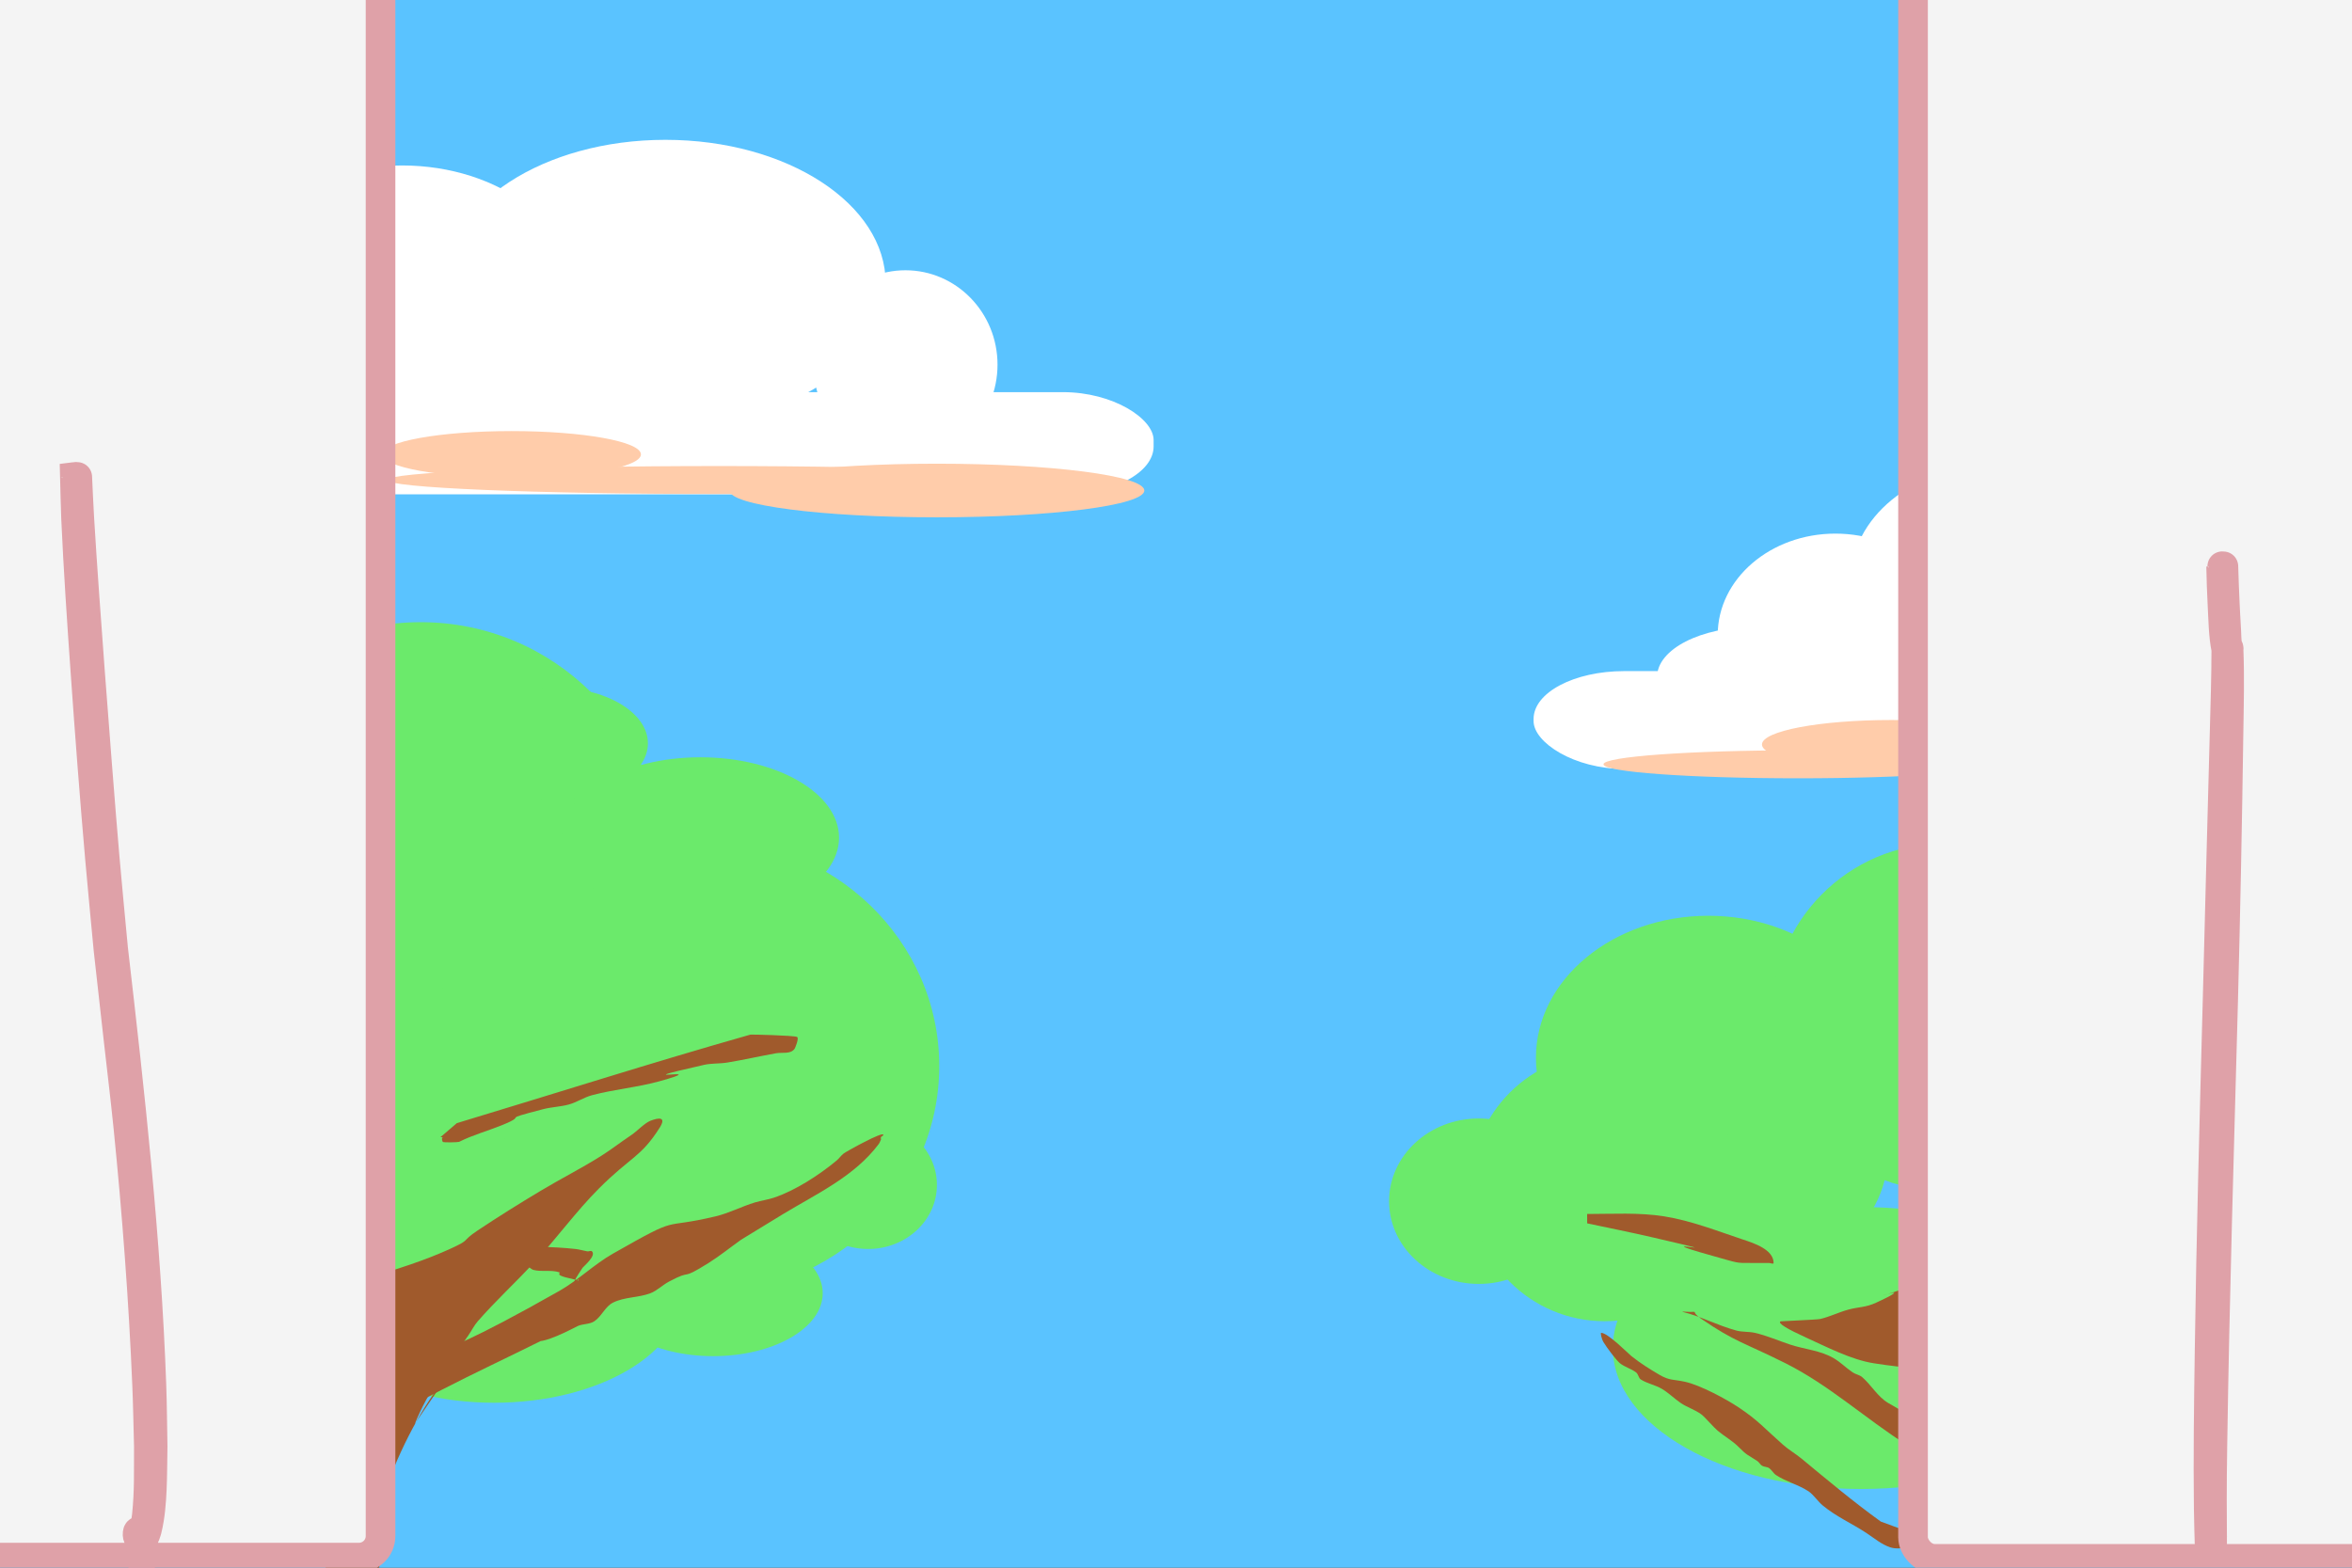 <?xml version="1.0" encoding="UTF-8" standalone="no"?>
<!-- Created with Inkscape (http://www.inkscape.org/) -->

<svg
   width="300"
   height="200"
   viewBox="0 0 79.375 52.917"
   version="1.1"
   id="svg5"
   inkscape:version="1.2.2 (732a01da63, 2022-12-09)"
   sodipodi:docname="window.svg"
   inkscape:export-filename="tiles\window.png"
   inkscape:export-xdpi="96"
   inkscape:export-ydpi="96"
   xmlns:inkscape="http://www.inkscape.org/namespaces/inkscape"
   xmlns:sodipodi="http://sodipodi.sourceforge.net/DTD/sodipodi-0.dtd"
   xmlns="http://www.w3.org/2000/svg"
   xmlns:svg="http://www.w3.org/2000/svg">
  <rect x="0" y="0" width="79.375" height="52.917" fill="#333333" stroke="none"/>
  <sodipodi:namedview
     id="namedview7"
     pagecolor="#505050"
     bordercolor="#ffffff"
     borderopacity="1"
     inkscape:showpageshadow="0"
     inkscape:pageopacity="0"
     inkscape:pagecheckerboard="1"
     inkscape:deskcolor="#505050"
     inkscape:document-units="px"
     showgrid="false"
     inkscape:zoom="2.3786088"
     inkscape:cx="43.302623"
     inkscape:cy="129.90787"
     inkscape:window-width="2256"
     inkscape:window-height="1410"
     inkscape:window-x="-11"
     inkscape:window-y="-11"
     inkscape:window-maximized="1"
     inkscape:current-layer="layer3" />
  <defs
     id="defs2">
    <linearGradient
       id="linearGradient3409"
       inkscape:swatch="solid">
      <stop
         style="stop-color:#46c3e8;stop-opacity:1;"
         offset="0"
         id="stop3407" />
    </linearGradient>
  </defs>
  <g
     inkscape:label="Layer 1"
     inkscape:groupmode="layer"
     id="layer1">
    <rect
       style="display:inline;fill:#5ac3ff;fill-opacity:1;stroke:#7f412e;stroke-width:0.198;paint-order:markers fill stroke"
       id="rect5878"
       width="87.385"
       height="60.564"
       x="-3.225"
       y="-2.281"
       ry="0.727"
       inkscape:label="bg" />
  </g>
  <g
     inkscape:groupmode="layer"
     id="layer3"
     inkscape:label="outside"
     style="fill:#ffffff">
    <rect
       style="fill:#ffffff;fill-opacity:1;stroke:none;stroke-width:1;stroke-dasharray:none;stroke-opacity:1;paint-order:markers fill stroke"
       id="rect12154"
       width="31.146"
       height="3.448"
       x="7.786"
       y="13.237"
       ry="1.617"
       rx="3.059" />
    <rect
       style="fill:#ffffff;fill-opacity:1;stroke:none;stroke-width:1;stroke-dasharray:none;stroke-opacity:1;paint-order:markers fill stroke"
       id="rect12210"
       width="25.956"
       height="3.303"
       x="51.755"
       y="22.653"
       rx="3.059"
       ry="1.617" />
    <ellipse
       style="fill:#ffffff;fill-opacity:1;stroke:none;stroke-width:1;stroke-dasharray:none;stroke-opacity:1;paint-order:markers fill stroke"
       id="path12264"
       cx="13.568"
       cy="10.068"
       rx="5.938"
       ry="4.483" />
    <ellipse
       style="fill:#ffffff;fill-opacity:1;stroke:none;stroke-width:1;stroke-dasharray:none;stroke-opacity:1;paint-order:markers fill stroke"
       id="path12270"
       cx="30.557"
       cy="12.309"
       rx="3.107"
       ry="3.186" />
    <ellipse
       style="fill:#ffffff;fill-opacity:1;stroke:none;stroke-width:1;stroke-dasharray:none;stroke-opacity:1;paint-order:markers fill stroke"
       id="path12272"
       cx="22.456"
       cy="9.557"
       rx="7.433"
       ry="4.837" />
    <ellipse
       style="fill:#ffffff;fill-opacity:1;stroke:none;stroke-width:1.174;stroke-dasharray:none;stroke-opacity:1;paint-order:markers fill stroke"
       id="path12274"
       cx="61.941"
       cy="21.433"
       rx="3.972"
       ry="3.421" />
    <ellipse
       style="fill:#ffffff;fill-opacity:1;stroke:none;stroke-width:1;stroke-dasharray:none;stroke-opacity:1;paint-order:markers fill stroke"
       id="path12278"
       cx="59.227"
       cy="22.849"
       rx="3.303"
       ry="1.691" />
    <ellipse
       style="fill:#ffffff;fill-opacity:1;stroke:none;stroke-width:1;stroke-dasharray:none;stroke-opacity:1;paint-order:markers fill stroke"
       id="path12282"
       cx="67.21"
       cy="19.624"
       rx="4.759"
       ry="3.893" />
    <ellipse
       style="fill:#6bea6b;stroke-width:1;paint-order:markers fill stroke;fill-opacity:1"
       id="path856"
       cx="14.197"
       cy="29.102"
       rx="8.141"
       ry="8.101" />
    <ellipse
       style="fill:#6bea6b;fill-opacity:1;stroke-width:1;paint-order:markers fill stroke"
       id="path2834"
       cx="23.754"
       cy="35.985"
       rx="7.944"
       ry="7.669" />
    <ellipse
       style="fill:#6bea6b;fill-opacity:1;stroke-width:1;paint-order:markers fill stroke"
       id="path2836"
       cx="13.293"
       cy="39.17"
       rx="3.775"
       ry="6.45" />
    <ellipse
       style="fill:#6bea6b;fill-opacity:1;stroke-width:1;paint-order:markers fill stroke"
       id="path2838"
       cx="16.675"
       cy="43.614"
       rx="6.371"
       ry="3.736" />
    <ellipse
       style="fill:#6bea6b;fill-opacity:1;stroke-width:1;paint-order:markers fill stroke"
       id="path2840"
       cx="62.806"
       cy="45.502"
       rx="8.377"
       ry="4.759" />
    <ellipse
       style="fill:#6bea6b;fill-opacity:1;stroke-width:1;paint-order:markers fill stroke"
       id="path2842"
       cx="57.654"
       cy="35.709"
       rx="5.82"
       ry="4.798" />
    <ellipse
       style="fill:#6bea6b;fill-opacity:1;stroke-width:1;paint-order:markers fill stroke"
       id="path2844"
       cx="49.906"
       cy="40.546"
       rx="3.028"
       ry="2.792" />
    <ellipse
       style="fill:#6bea6b;fill-opacity:1;stroke-width:1;paint-order:markers fill stroke"
       id="path2846"
       cx="58.834"
       cy="38.619"
       rx="4.326"
       ry="3.146" />
    <ellipse
       style="fill:#6bea6b;fill-opacity:1;stroke-width:1;paint-order:markers fill stroke"
       id="path2848"
       cx="58.244"
       cy="38.973"
       rx="5.466"
       ry="4.365" />
    <ellipse
       style="fill:#6bea6b;fill-opacity:1;stroke-width:1;paint-order:markers fill stroke"
       id="path2850"
       cx="65.598"
       cy="34.333"
       rx="5.82"
       ry="5.86" />
    <circle
       style="fill:#6bea6b;fill-opacity:1;stroke-width:1;paint-order:markers fill stroke"
       id="path2852"
       cx="54.154"
       cy="40.075"
       r="4.523" />
    <ellipse
       style="fill:#6bea6b;fill-opacity:1;stroke-width:1;paint-order:markers fill stroke"
       id="path2854"
       cx="24.068"
       cy="43.653"
       rx="3.697"
       ry="2.124" />
    <ellipse
       style="fill:#6bea6b;fill-opacity:1;stroke-width:1;paint-order:markers fill stroke"
       id="path2858"
       cx="29.299"
       cy="39.996"
       rx="2.32"
       ry="2.163" />
    <ellipse
       style="fill:#6bea6b;fill-opacity:1;stroke-width:1;paint-order:markers fill stroke"
       id="path2860"
       cx="23.636"
       cy="28.276"
       rx="4.68"
       ry="2.714" />
    <ellipse
       style="fill:#6bea6b;fill-opacity:1;stroke-width:1;paint-order:markers fill stroke"
       id="path2862"
       cx="18.68"
       cy="25.091"
       rx="3.186"
       ry="1.888" />
    <ellipse
       style="fill:#ffccaa;fill-opacity:1;stroke-width:1;paint-order:markers fill stroke"
       id="path3076"
       cx="24.265"
       cy="16.203"
       rx="11.208"
       ry="0.472" />
    <ellipse
       style="fill:#ffccaa;fill-opacity:1;stroke-width:1;paint-order:markers fill stroke"
       id="path3130"
       cx="60.682"
       cy="25.799"
       rx="6.568"
       ry="0.472" />
    <ellipse
       style="fill:#ffccaa;fill-opacity:1;stroke-width:1;paint-order:markers fill stroke"
       id="path3132"
       cx="63.828"
       cy="25.13"
       rx="4.365"
       ry="0.826" />
    <ellipse
       style="fill:#ffccaa;fill-opacity:1;stroke-width:1;paint-order:markers fill stroke"
       id="path3134"
       cx="17.265"
       cy="15.338"
       rx="4.365"
       ry="0.787" />
    <ellipse
       style="fill:#ffccaa;fill-opacity:1;stroke-width:1;paint-order:markers fill stroke"
       id="path3136"
       cx="31.619"
       cy="16.557"
       rx="7"
       ry="0.905" />
    <path
       style="fill:#a05a2c;fill-opacity:1;stroke-width:1;paint-order:markers fill stroke"
       d="m 15.18,46.328 c -0.983,1.179 -1.665,2.58 -2.202,4.011 -0.067,0.179 -0.134,0.361 -0.157,0.551 -0.065,0.52 0,1.049 0,1.573 0,0.317 -0.078,0.789 0,1.101 0.046,0.183 0.391,0.468 0.472,0.629 0.012,0.023 -0.052,0 -0.079,0 -0.079,0 -0.163,0.029 -0.236,0 -0.199,0.053 -0.196,-0.181 -0.315,-0.236 -1.644,-0.759 -0.504,0.061 -2.36,-1.73 -0.065,-0.063 -1.5,-1.471 -1.573,-1.652 -0.355,-0.874 -0.384,-2.636 -0.315,-3.539 0.033,-0.426 0.168,-0.837 0.236,-1.258 0.063,-0.392 0.056,-0.796 0.157,-1.18 0.033,-0.127 0.163,-0.206 0.236,-0.315 0.033,-0.049 0.026,-0.131 0.079,-0.157 0.12,-0.06 0.266,-0.036 0.393,-0.079 0.111,-0.037 0.203,-0.12 0.315,-0.157 1.778,-0.593 3.634,-0.951 5.349,-1.73 0.755,-0.343 0.339,-0.226 0.944,-0.629 0.691,-0.461 1.41,-0.909 2.124,-1.337 0.675,-0.405 1.38,-0.76 2.045,-1.18 0.35,-0.221 0.678,-0.478 1.023,-0.708 0.168,-0.112 0.435,-0.394 0.629,-0.472 0.286,-0.114 0.556,-0.143 0.315,0.236 -0.637,1.001 -0.971,0.971 -2.045,2.045 -0.781,0.781 -1.445,1.709 -2.202,2.517 -0.618,0.659 -1.294,1.287 -1.888,1.966 -0.124,0.142 -0.208,0.316 -0.315,0.472 -0.664,0.965 -1.372,1.896 -1.809,2.989"
       id="path3205" />
    <path
       style="fill:#a05a2c;fill-opacity:1;stroke-width:1;paint-order:markers fill stroke"
       d="m 20.686,43.968 c -2.137,1.248 -4.435,2.203 -6.607,3.382 -2.275,1.564 -0.217,0.266 -2.517,1.416 -0.273,0.137 -0.544,0.286 -0.787,0.472 -0.184,0.184 -0.367,0.367 -0.551,0.551 -0.052,0 -0.11,-0.023 -0.157,0 -0.085,0.042 -0.169,0.224 -0.236,0.157 -0.213,-0.213 0.456,-0.754 0.787,-1.023 6.243,-5.072 1.971,-1.78 8.259,-5.349 0.639,-0.363 1.17,-0.895 1.809,-1.258 2.368,-1.347 1.523,-0.797 3.461,-1.258 0.46,-0.109 0.884,-0.336 1.337,-0.472 0.207,-0.062 0.424,-0.089 0.629,-0.157 0.722,-0.241 1.527,-0.761 2.124,-1.258 0.085,-0.071 0.147,-0.169 0.236,-0.236 0.096,-0.072 1.337,-0.761 1.337,-0.629 0,0.037 -0.062,0.045 -0.079,0.079 -0.012,0.023 0,0.052 0,0.079 -0.026,0.052 -0.043,0.11 -0.079,0.157 -0.817,1.089 -2.088,1.672 -3.225,2.36 -0.472,0.288 -0.944,0.577 -1.416,0.865 -0.367,0.262 -0.719,0.547 -1.101,0.787 -1.025,0.641 -0.476,0.17 -1.337,0.629 -0.218,0.116 -0.398,0.306 -0.629,0.393 -0.405,0.152 -0.872,0.121 -1.258,0.315 -0.265,0.133 -0.382,0.465 -0.629,0.629 -0.159,0.106 -0.375,0.082 -0.551,0.157 -0.105,0.045 -1.272,0.694 -1.494,0.472 -0.037,-0.037 0,-0.105 0,-0.157 0,-0.063 -0.05,-0.422 0,-0.472 0.127,-0.127 0.331,-0.115 0.393,-0.157 0.194,-0.129 0.5,-0.378 0.629,-0.551 1.17,-1.56 -0.204,0.148 0.629,-1.101 0.029,-0.043 0.466,-0.399 0.315,-0.551 -0.037,-0.037 -0.106,0.009 -0.157,0 -0.132,-0.022 -0.26,-0.064 -0.393,-0.079 -0.817,-0.091 -1.619,-0.079 -2.438,-0.079 -0.123,0 -0.77,-0.087 -0.944,0 -0.07,0.035 -0.035,0.166 0,0.236 0.023,0.047 0.109,-0.019 0.157,0 0.859,0.343 -0.506,-0.001 1.18,0.315 0.131,0.026 0.262,0.052 0.393,0.079 0.079,0.052 0.144,0.134 0.236,0.157 0.28,0.07 0.59,-0.013 0.865,0.079 0.025,0.008 -0.019,0.06 0,0.079 0.108,0.108 0.558,0.136 0.708,0.236 0.157,0.105 -0.184,0.079 0.079,0.079"
       id="path3335" />
    <path
       style="fill:#a05a2c;fill-opacity:1;stroke-width:1;paint-order:markers fill stroke"
       d="m 66.463,48.687 c -0.918,-0.446 -1.881,-0.807 -2.753,-1.337 -0.348,-0.212 -0.557,-0.598 -0.865,-0.865 -0.089,-0.077 -0.217,-0.092 -0.315,-0.157 -0.218,-0.145 -0.404,-0.337 -0.629,-0.472 -0.462,-0.277 -0.994,-0.305 -1.494,-0.472 -0.384,-0.128 -0.787,-0.303 -1.18,-0.393 -0.206,-0.048 -0.425,-0.023 -0.629,-0.079 -0.654,-0.178 -1.174,-0.471 -1.809,-0.629 -0.076,-0.019 0.157,0 0.236,0 0.327,0 -0.004,-0.037 0.393,0.236 1.13,0.777 1.432,0.795 2.832,1.494 1.476,0.738 2.702,1.87 4.09,2.753 1.145,0.728 1.979,1.13 3.146,2.124 0.184,0.157 0.301,0.38 0.472,0.551 0.249,0.249 0.52,0.477 0.787,0.708 0.127,0.11 0.275,0.196 0.393,0.315 0.019,0.019 -0.023,0.067 0,0.079 0.047,0.023 0.11,-0.023 0.157,0 0.023,0.012 0.01,0.103 0,0.079 -0.473,-1.104 -0.438,-1.705 -0.865,-3.146 -0.174,-0.588 -0.429,-1.15 -0.629,-1.73 -0.298,-0.862 -0.577,-1.73 -0.865,-2.596 -0.429,-1.288 -0.055,-0.195 -0.708,-1.966 -0.029,-0.078 -0.033,-0.167 -0.079,-0.236 -0.033,-0.049 -0.1,0.067 -0.157,0.079 -0.103,0.021 -0.212,-0.024 -0.315,0 -0.404,0.093 -0.787,0.262 -1.18,0.393 -2.316,0.772 0.585,-0.264 -1.18,0.551 -0.366,0.169 -0.583,0.137 -0.944,0.236 -0.32,0.087 -0.621,0.24 -0.944,0.315 -0.109,0.025 -1.325,0.073 -1.337,0.079 -0.12,0.06 0.244,0.268 0.865,0.551 0.681,0.309 1.522,0.748 2.281,0.865 0.507,0.078 1.059,0.157 1.573,0.157 0.257,0 0.462,0.038 0.708,0.079 0.213,0.036 0.597,-0.095 0.787,0 0.023,0.012 -0.023,0.067 0,0.079 0.07,0.035 0.18,-0.056 0.236,0 0.105,0.105 -0.131,0.079 0.079,0.079"
       id="path3337" />
    <path
       style="fill:#a05a2c;fill-opacity:1;stroke-width:1;paint-order:markers fill stroke"
       d="m 53.564,41.294 c 0.734,0.157 1.471,0.302 2.202,0.472 3.332,0.775 -0.602,-0.112 2.045,0.629 0.882,0.247 0.764,0.236 1.258,0.236 0.21,0 0.419,0 0.629,0 0.052,0 0.157,0.052 0.157,0 0,-0.461 -0.69,-0.676 -1.023,-0.787 -0.874,-0.291 -1.759,-0.642 -2.674,-0.787 -0.854,-0.135 -1.733,-0.079 -2.596,-0.079"
       id="path3339" />
    <path
       style="fill:#a05a2c;fill-opacity:1;stroke-width:1;paint-order:markers fill stroke"
       d="m 15.416,37.912 c 3.303,-0.996 6.591,-2.048 9.91,-2.989 0.026,-0.007 1.472,0.028 1.573,0.079 0.078,0.039 -0.07,0.381 -0.079,0.393 -0.134,0.2 -0.423,0.12 -0.629,0.157 -0.552,0.099 -1.098,0.225 -1.652,0.315 -0.26,0.042 -0.53,0.02 -0.787,0.079 -2.995,0.681 0.482,0.002 -1.494,0.551 -0.742,0.206 -1.533,0.273 -2.281,0.472 -0.273,0.073 -0.514,0.242 -0.787,0.315 -0.283,0.076 -0.582,0.083 -0.865,0.157 -1.574,0.411 -0.402,0.145 -1.416,0.551 -0.49,0.196 -0.951,0.318 -1.416,0.551 -0.032,0.016 -0.536,0.028 -0.551,0 -0.092,-0.184 0.098,-0.157 -0.079,-0.157"
       id="path3341" />
    <path
       style="fill:#a05a2c;fill-opacity:1;stroke-width:1;paint-order:markers fill stroke"
       d="m 63.474,51.361 c -0.931,-0.672 -1.788,-1.392 -2.674,-2.124 -0.202,-0.167 -0.433,-0.298 -0.629,-0.472 -0.617,-0.544 -0.831,-0.816 -1.494,-1.258 -0.418,-0.278 -1.283,-0.748 -1.809,-0.865 -0.395,-0.088 -0.515,-0.032 -0.865,-0.236 -0.327,-0.191 -0.649,-0.393 -0.944,-0.629 -0.115,-0.092 -0.796,-0.787 -1.023,-0.787 -0.03,0 0.011,0.203 0.079,0.315 0.108,0.18 0.427,0.606 0.551,0.708 0.164,0.134 0.384,0.185 0.551,0.315 0.075,0.058 0.078,0.185 0.157,0.236 0.218,0.139 0.485,0.184 0.708,0.315 0.226,0.133 0.414,0.323 0.629,0.472 0.222,0.154 0.492,0.231 0.708,0.393 0.122,0.092 0.413,0.436 0.551,0.551 0.24,0.2 0.482,0.325 0.708,0.551 0.302,0.302 0.276,0.237 0.629,0.472 0.062,0.041 0.094,0.119 0.157,0.157 0.071,0.043 0.167,0.033 0.236,0.079 0.093,0.062 0.143,0.174 0.236,0.236 0.339,0.226 0.762,0.325 1.101,0.551 0.157,0.105 0.315,0.341 0.472,0.472 0.463,0.386 1,0.614 1.494,0.944 0.25,0.166 0.494,0.374 0.787,0.472 0.355,0.118 0.815,-0.091 1.18,0 0.554,0.139 1.148,0.315 1.73,0.315"
       id="path3351" />
  </g>
  <g
     inkscape:groupmode="layer"
     id="layer2"
     inkscape:label="curtainL"
     transform="translate(-0.028,-0.195)">
    <rect
       style="fill:#f4f4f4;fill-opacity:1;stroke:#dfa1a8;stroke-width:1;stroke-dasharray:none;stroke-opacity:1;paint-order:markers fill stroke"
       id="rect9154"
       width="16.016"
       height="55.052"
       x="-3.146"
       y="-2.281"
       ry="0.727"
       inkscape:label="curtainL" />
    <path
       style="display:none;fill:#f4f4f4;fill-opacity:1;stroke:#be8188;stroke-width:1;stroke-dasharray:none;stroke-opacity:1;paint-order:markers fill stroke"
       id="path11967"
       d="m 8.522,52.184 c -0.007,-1.449 -0.016,-1.993 0.008,-3.571 0.075,-5.003 0.229,-10.005 0.363,-15.006 0.079,-3.012 0.137,-6.024 0.181,-9.037 0.014,-0.934 0.039,-1.872 0.001,-2.807 0.021,-0.062 -0.036,-0.1 -0.046,-0.152 -0.021,-0.108 -0.028,-0.396 -0.032,-0.465 -0.07,-1.322 0.029,0.629 -0.048,-0.901 -0.021,-0.43 -0.036,-0.861 -0.049,-1.291 -1.162e-4,-0.005 -0.076,-0.004 -0.076,0.002 v 0 c 0.009,0.431 0.021,0.862 0.045,1.293 0.028,0.504 0.029,1.023 0.129,1.515 -9.525e-4,0.934 -0.032,1.869 -0.057,2.803 -0.08,3.012 -0.162,6.023 -0.237,9.035 -0.106,3.967 -0.215,7.933 -0.271,11.901 -0.026,1.826 -0.049,3.449 -0.028,5.251 0.005,0.477 0.023,0.954 0.035,1.431 1.278e-4,0.006 0.082,0.004 0.082,-0.002 z" />
    <path
       style="fill:#f4f4f4;fill-opacity:1;stroke:#dfa1a8;stroke-width:1;stroke-dasharray:none;stroke-opacity:1;paint-order:markers fill stroke"
       id="path11969"
       d="m 2.556,16.294 c 0.013,0.467 0.019,0.934 0.039,1.4 0.073,1.649 0.202,3.565 0.317,5.191 0.143,2.029 0.311,4.25 0.489,6.278 0.09,1.027 0.191,2.054 0.287,3.081 0.114,1.023 0.228,2.046 0.343,3.069 0.109,0.97 0.228,1.939 0.326,2.91 0.293,2.905 0.514,5.82 0.636,8.737 0.029,0.686 0.039,1.373 0.058,2.059 -0.006,0.873 0.018,1.481 -0.066,2.312 -0.016,0.163 -0.044,0.325 -0.08,0.484 -0.019,0.082 -0.045,0.164 -0.083,0.24 -0.08,0.161 -0.063,0.036 -0.062,0.013 -0.015,-0.053 -0.025,-0.07 -0.019,-0.125 0.001,-0.012 0.019,-0.044 0.012,-0.034 -0.01,0.016 -0.024,0.033 -0.024,0.052 9.525e-4,0.029 0.021,0.054 0.028,0.082 0.011,0.045 0.016,0.09 0.024,0.135 0.028,0.221 0.02,0.444 0.009,0.665 -2.212e-4,0.005 0.071,0.008 0.071,0.003 v 0 c 0.012,-0.226 0.021,-0.454 -0.01,-0.679 -0.005,-0.027 -0.031,-0.212 -0.066,-0.246 -0.147,-0.143 -0.132,0.147 -0.076,0.192 0.034,0.014 0.066,0.05 0.102,0.043 0.1,-0.02 0.173,-0.325 0.174,-0.328 0.109,-0.437 0.147,-0.932 0.166,-1.371 0.021,-0.48 0.019,-0.96 0.028,-1.44 C 5.165,48.329 5.163,47.641 5.138,46.954 4.962,42.027 4.414,37.126 3.847,32.232 3.751,31.206 3.65,30.18 3.561,29.153 3.424,27.586 3.182,24.429 3.065,22.876 2.952,21.355 2.797,19.256 2.704,17.691 c -0.028,-0.465 -0.046,-0.931 -0.069,-1.397 0,-0.005 -0.078,-0.005 -0.078,0 z" />
  </g>
  <g
     inkscape:groupmode="layer"
     id="g11990"
     inkscape:label="curtainR"
     transform="translate(67.707,-0.153)">
    <rect
       style="fill:#f4f4f4;fill-opacity:1;stroke:#dfa1a8;stroke-width:1;stroke-dasharray:none;stroke-opacity:1;paint-order:markers fill stroke"
       id="rect11984"
       width="16.016"
       height="55.052"
       x="-3.146"
       y="-2.281"
       ry="0.727"
       inkscape:label="curtainL" />
    <path
       style="display:inline;fill:#f4f4f4;fill-opacity:1;stroke:#dfa1a8;stroke-width:1;stroke-dasharray:none;stroke-opacity:1;paint-order:markers fill stroke"
       id="path11986"
       d="m 6.949,52.498 c -0.007,-1.449 -0.016,-1.993 0.008,-3.571 C 7.032,43.925 7.186,38.923 7.32,33.922 7.399,30.91 7.458,27.897 7.501,24.885 7.515,23.95 7.54,23.012 7.503,22.078 7.524,22.016 7.467,21.978 7.457,21.926 7.436,21.818 7.428,21.53 7.425,21.461 7.355,20.139 7.454,22.09 7.377,20.561 7.356,20.13 7.341,19.7 7.328,19.269 c -1.162e-4,-0.005 -0.076,-0.004 -0.076,0.002 v 0 c 0.009,0.431 0.021,0.862 0.045,1.293 0.028,0.504 0.029,1.023 0.129,1.515 -9.525e-4,0.934 -0.032,1.869 -0.057,2.803 -0.08,3.012 -0.162,6.023 -0.237,9.035 -0.106,3.967 -0.215,7.933 -0.271,11.901 -0.026,1.826 -0.049,3.449 -0.028,5.251 0.005,0.477 0.023,0.954 0.035,1.431 1.278e-4,0.006 0.082,0.004 0.082,-0.002 z"
       inkscape:label="path11986" />
  </g>
</svg>
